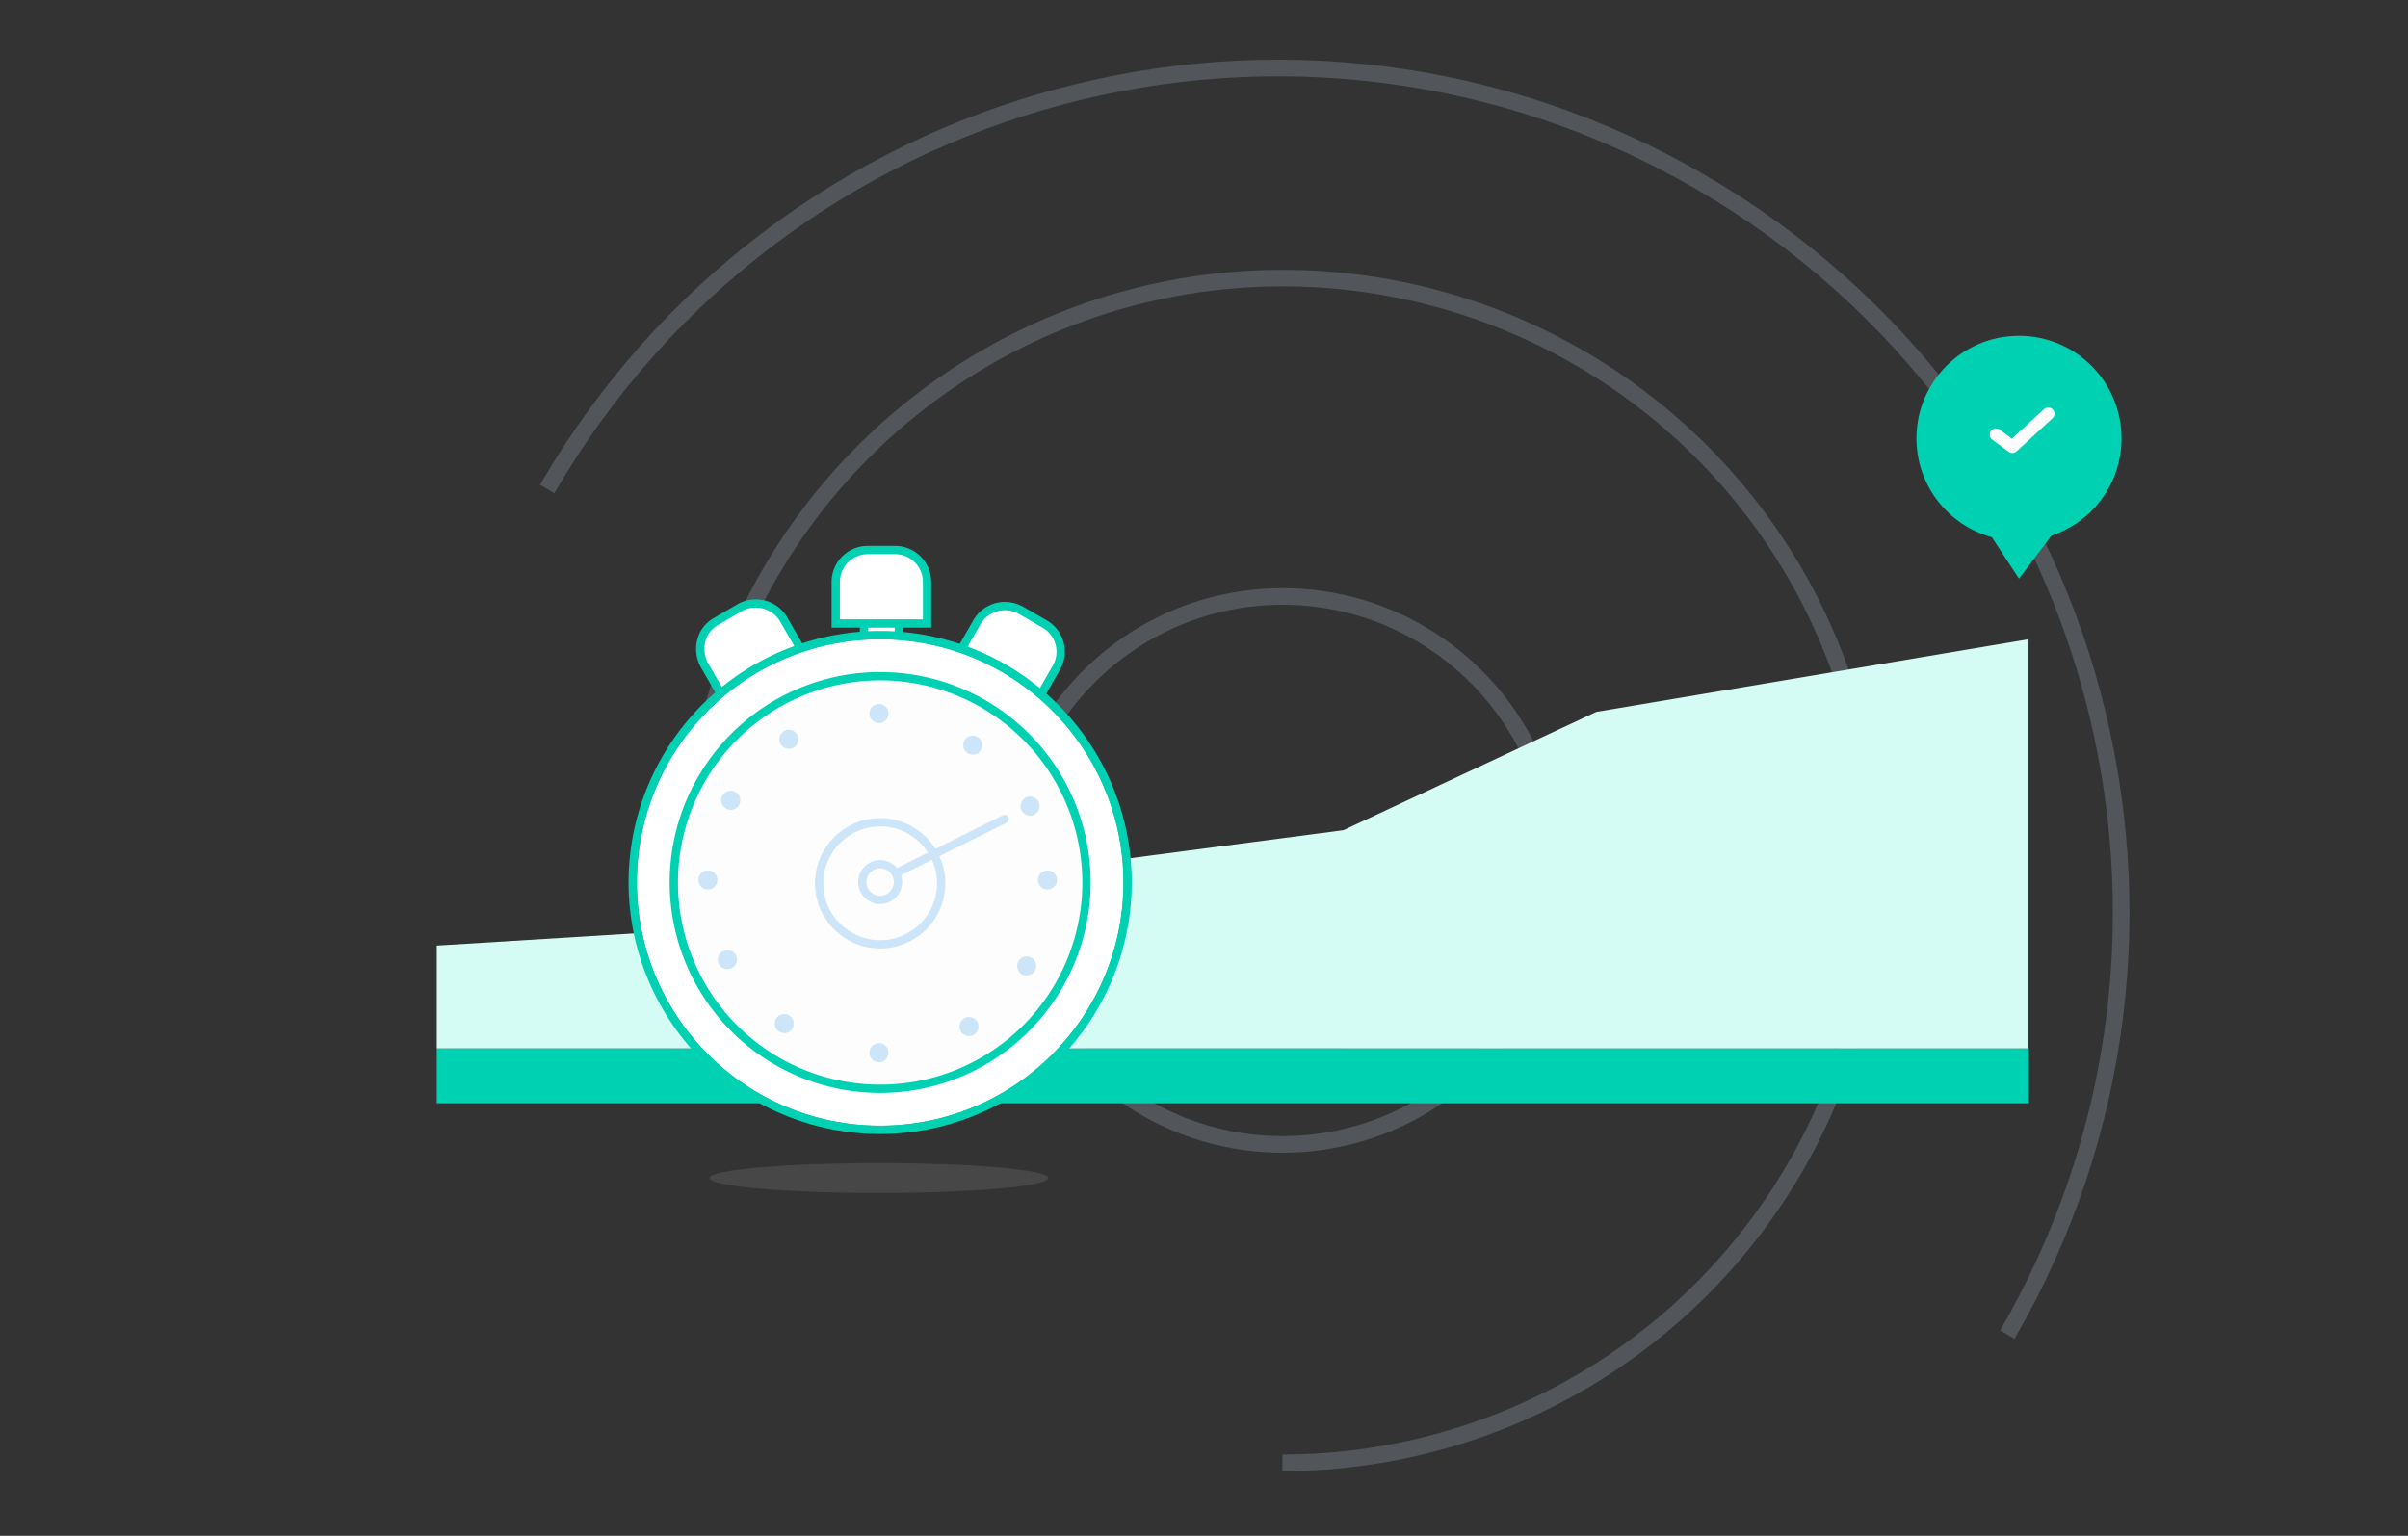 <svg id="Calque_1" data-name="Calque 1" xmlns="http://www.w3.org/2000/svg" viewBox="0 0 580 370"><rect x="0" y="0" width="580" height="370" fill="#333333" stroke="none"/><defs><style>.cls-1,.cls-11{fill:none;stroke:#cde5f8;stroke-miterlimit:10}.cls-1{stroke-width:4px;opacity:.2;isolation:isolate}.cls-6{fill:#cde5f8}.cls-7{fill:#fff}.cls-8{fill:#00d1b2}.cls-11{stroke-width:2px}</style></defs><circle class="cls-1" cx="308.9" cy="209.7" r="66"/><path class="cls-1" d="M166.2 209.7a142.7 142.7 0 1 1 142.7 142.7"/><path class="cls-1" d="M131.8 117.8c56.3-97.1 180.6-130.3 277.7-74s130.3 180.6 74 277.7"/><path style="fill:#d4fcf5" d="m105.2 227.8 92.4-5.7 35.4-10.2 90.6-11.9 60.9-28.5L488.6 154v98.6H105.2v-24.8z"/><path style="opacity:.1;fill:#d4fcf5;isolation:isolate" d="M323.6 200v52.6h165V154l-104.1 17.5-60.9 28.5z"/><g style="opacity:.2"><ellipse cx="211.7" cy="283.8" rx="40.8" ry="3.6" style="fill:#9a9694"/></g><circle class="cls-6" cx="252.3" cy="212" r="2.3"/><path class="cls-7" d="m174.7 169-5-8.7a8.09 8.09 0 0 1-.8-5.9 7.43 7.43 0 0 1 3.6-4.7l5.7-3.3a7.56 7.56 0 0 1 3.9-1 7.73 7.73 0 0 1 6.7 3.9l5 8.7Z"/><path class="cls-8" d="m174.33 170.37-5.5-9.57a9.09 9.09 0 0 1-.9-6.64 8.42 8.42 0 0 1 4.08-5.33l5.69-3.3a8.53 8.53 0 0 1 4.4-1.13 8.68 8.68 0 0 1 7.56 4.4l5.5 9.57Zm7.77-24a6.59 6.59 0 0 0-3.4.86l-5.7 3.31a6.48 6.48 0 0 0-3.13 4.07 7.13 7.13 0 0 0 .7 5.17l4.5 7.82 17.37-10-4.51-7.83a6.7 6.7 0 0 0-5.83-3.37Z"/><path class="cls-7" d="m249.4 169.6-19.1-11 5-8.7a7.85 7.85 0 0 1 6.7-3.9 8.68 8.68 0 0 1 3.9 1l5.7 3.3a7.7 7.7 0 0 1 2.8 10.6Z"/><path class="cls-8" d="m249.77 171-20.83-12 5.49-9.57A8.82 8.82 0 0 1 242 145a9.52 9.52 0 0 1 4.35 1.11l5.75 3.32a8.71 8.71 0 0 1 3.16 12Zm-18.11-12.74 17.37 10 4.5-7.83a6.7 6.7 0 0 0-2.42-9.23l-5.71-3.3a7.5 7.5 0 0 0-3.4-.9 6.92 6.92 0 0 0-5.84 3.4Z"/><path class="cls-7" d="M215.1 134.9h-5.6a5.8 5.8 0 0 0-5.8 5.8v7.1h17.2v-7.1a5.74 5.74 0 0 0-5.8-5.8Zm-7 12.9h8.4v6.2h-8.4z"/><path class="cls-8" d="M217.5 155h-10.4v-8.2h10.4Zm-8.4-2h6.4v-4.2h-6.4Z"/><path class="cls-7" d="m250 152.2-4.9-2.8a5.83 5.83 0 0 0-7.9 2.1l-3.6 6.2 14.9 8.6 3.6-6.2a5.83 5.83 0 0 0-2.1-7.9Zm-75.8-.7 4.9-2.8a5.83 5.83 0 0 1 7.9 2.1l3.6 6.2-14.9 8.6-3.6-6.2a5.76 5.76 0 0 1 2.1-7.9Zm49.2-1.3h-22.1v-10a7.7 7.7 0 0 1 7.7-7.7h6.6a7.7 7.7 0 0 1 7.7 7.7v10Z"/><path class="cls-8" d="M215.6 131.5H209a8.71 8.71 0 0 0-8.7 8.7v11h24v-11a8.71 8.71 0 0 0-8.7-8.7Zm6.7 17.7h-20v-9a6.71 6.71 0 0 1 6.7-6.7h6.6a6.71 6.71 0 0 1 6.7 6.7ZM105.2 252.6h383.5v13.2H105.2z"/><circle class="cls-8" cx="486.3" cy="105.6" r="24.7"/><path class="cls-8" d="m479.1 128.4 7.2 11 8.3-11h-15.5z"/><path d="M212 153a59.6 59.6 0 1 1-59.6 59.6M212 155a57.6 57.6 0 1 0 57.6 57.6A57.67 57.67 0 0 0 212 155Zm0-2-59.6 59.6A59.67 59.67 0 0 1 212 153" style="fill:#1cae88"/><circle class="cls-7" cx="212" cy="212.6" r="58.6"/><circle cx="212" cy="212.6" r="49.7" style="fill:#fdfdfd"/><circle class="cls-11" cx="212" cy="212.8" r="14.7"/><circle class="cls-6" cx="211.7" cy="171.9" r="2.3"/><circle class="cls-6" cx="170.5" cy="212" r="2.3"/><circle class="cls-6" cx="252.3" cy="212" r="2.3"/><circle class="cls-6" cx="211.7" cy="253.6" r="2.3"/><circle class="cls-6" cx="233.4" cy="247.3" r="2.3"/><circle class="cls-6" cx="190" cy="178.1" r="2.3"/><circle class="cls-6" cx="176" cy="192.8" r="2.3"/><circle class="cls-6" cx="247.3" cy="232.7" r="2.3"/><circle class="cls-6" cx="248.1" cy="194.2" r="2.3"/><circle class="cls-6" cx="175.2" cy="231.2" r="2.3"/><circle class="cls-6" cx="188.9" cy="246.6" r="2.3"/><circle class="cls-6" cx="234.3" cy="179.5" r="2.3"/><circle class="cls-11" cx="212" cy="212.5" r="4.3"/><path style="stroke-linecap:round;stroke-width:2px;stroke:#cde5f8;stroke-miterlimit:10;fill:none" d="m215.9 210.3 26.1-13"/><path class="cls-8" d="M212 263.3a50.7 50.7 0 1 1 50.7-50.7 50.75 50.75 0 0 1-50.7 50.7Zm0-99.4a48.7 48.7 0 1 0 48.7 48.7 48.76 48.76 0 0 0-48.7-48.7Z"/><path class="cls-8" d="M212 273.2a60.6 60.6 0 1 1 60.6-60.6 60.67 60.67 0 0 1-60.6 60.6Zm0-119.2a58.6 58.6 0 1 0 58.6 58.6A58.67 58.67 0 0 0 212 154Z"/><path style="stroke:#fdfdfd;stroke-linejoin:round;stroke-width:3px;stroke-linecap:round;fill:none" d="m480.75 104.7 3.95 2.93 8.65-7.96"/></svg>